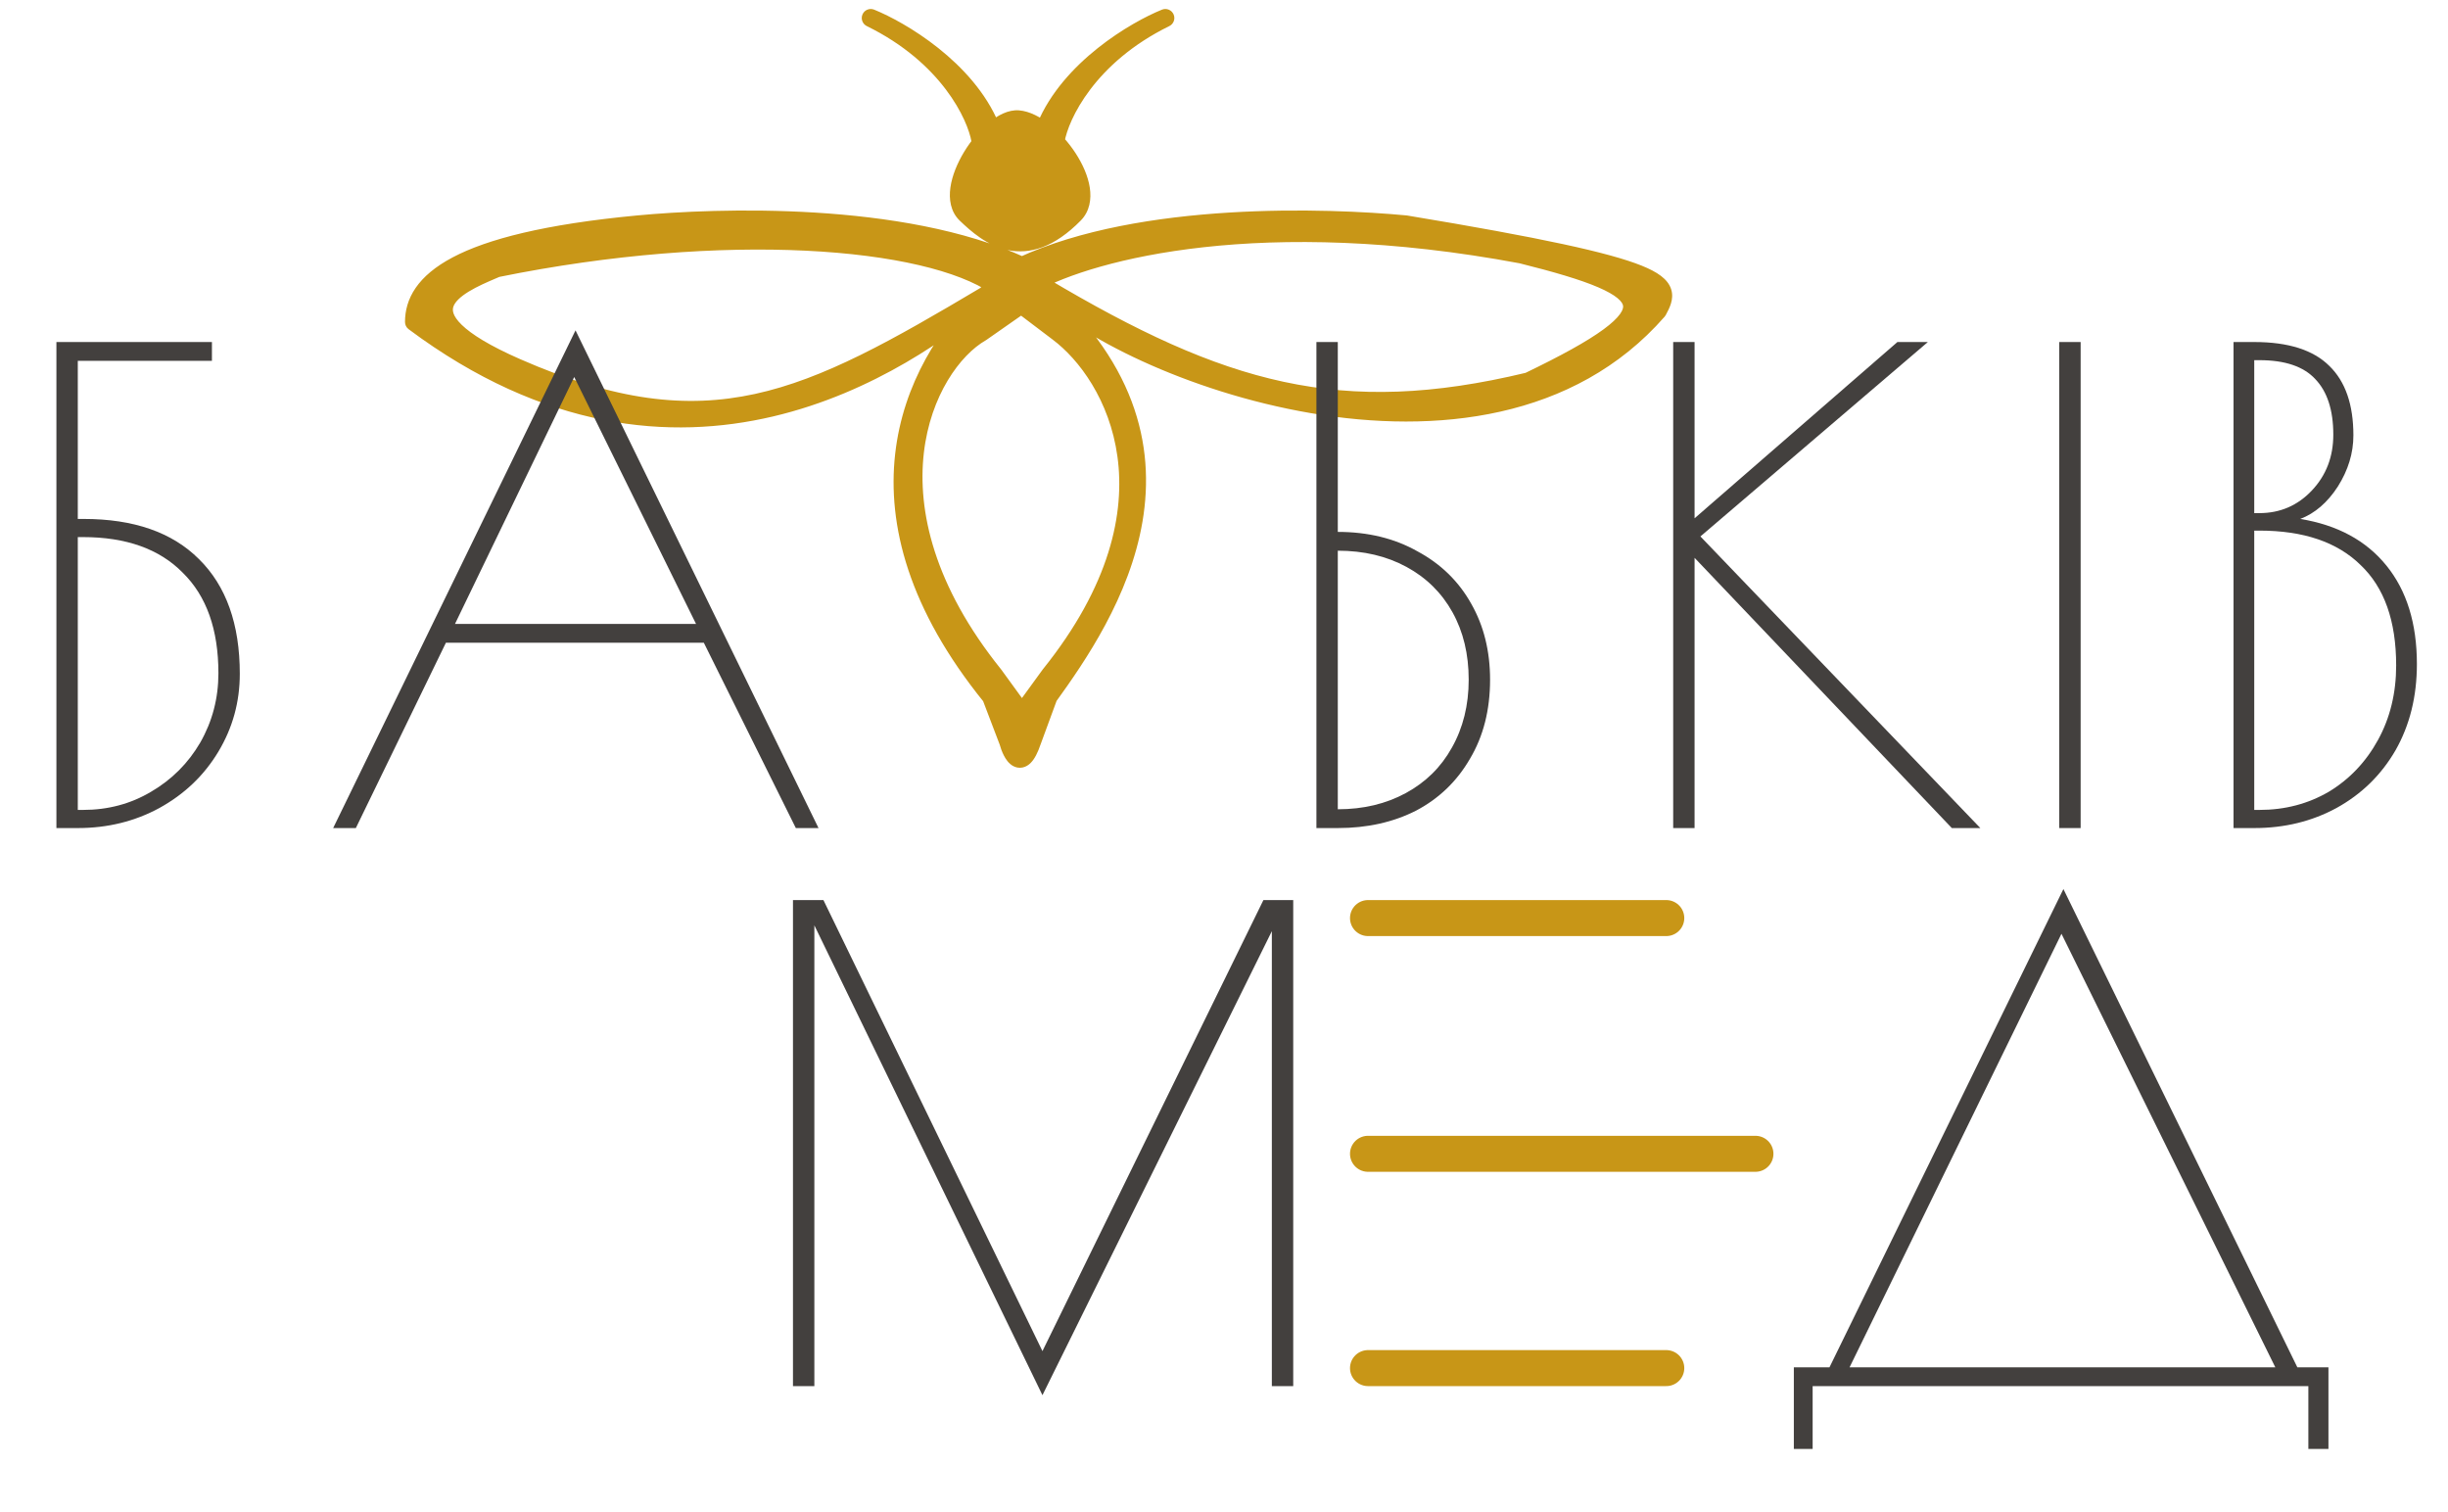 <svg width="136" height="84" viewBox="0 0 136 84" fill="none" xmlns="http://www.w3.org/2000/svg">
<path fill-rule="evenodd" clip-rule="evenodd" d="M58.65 7.798C58.886 6.411 60.436 3.11 64.742 1C63.085 1.669 59.434 3.816 58.089 7.055L58.65 7.798ZM59.686 11.9C56.906 14.73 54.903 13.079 53.669 11.9C52.245 10.538 54.97 6.489 56.581 6.629C58.382 6.786 61.096 10.465 59.686 11.9ZM84.532 14.139C70.168 11.451 60.72 13.884 57.339 15.75L56.964 15.372L56.893 15.75H57.339C67.911 24.681 61.506 34.193 58.252 38.703L57.339 41.187C56.747 42.933 56.204 41.914 56.007 41.187L55.059 38.703C46.819 28.541 50.509 20.512 54.772 16.395C54.961 16.212 55.152 16.037 55.342 15.87C51.485 13.232 40.309 12.314 27.595 14.901C27.524 14.932 27.45 14.963 27.373 14.996C25.416 15.833 21.791 17.382 28.701 20.411C39.419 25.108 44.854 22.293 54.772 16.395C50.442 20.023 37.825 28.951 23 17.887C23 15.75 25.208 13.434 35.447 12.466C39.817 12.053 50.08 11.687 56.775 14.77C63.469 11.687 73.732 12.053 78.102 12.466C93.04 14.943 92.93 15.733 92.102 17.263C82.397 28.369 62.059 20.471 57.931 15.896C67.85 21.795 74.439 23.711 84.92 21.187C93.073 17.263 92.216 16.059 84.532 14.139ZM48.375 1C52.681 3.11 54.231 6.411 54.467 7.798L55.028 7.055C53.682 3.816 50.032 1.669 48.375 1ZM54.518 18.47C51.348 20.281 47.613 28.02 55.222 37.492L56.775 39.627L58.328 37.492C65.937 28.02 61.894 20.799 58.788 18.47L56.739 16.917L54.518 18.47Z" fill="#C89617"/>
<path d="M64.742 1L64.962 1.449C65.203 1.331 65.308 1.042 65.198 0.796C65.089 0.551 64.804 0.436 64.555 0.536L64.742 1ZM58.65 7.798L58.251 8.099C58.371 8.258 58.574 8.331 58.768 8.284C58.962 8.236 59.109 8.078 59.142 7.882L58.65 7.798ZM58.089 7.055L57.627 6.863C57.559 7.027 57.583 7.214 57.69 7.356L58.089 7.055ZM53.669 11.9L54.014 11.538L54.014 11.538L53.669 11.9ZM59.686 11.9L60.043 12.25L59.686 11.9ZM56.581 6.629L56.537 7.127L56.581 6.629ZM84.532 14.139L84.653 13.654C84.644 13.651 84.634 13.649 84.624 13.647L84.532 14.139ZM56.964 15.372L57.319 15.02C57.188 14.888 56.995 14.839 56.817 14.894C56.639 14.948 56.507 15.097 56.472 15.28L56.964 15.372ZM56.893 15.75L56.401 15.658C56.374 15.805 56.413 15.955 56.508 16.07C56.603 16.184 56.744 16.25 56.893 16.25V15.75ZM58.252 38.703L57.846 38.41C57.82 38.447 57.798 38.487 57.782 38.53L58.252 38.703ZM57.339 41.187L56.869 41.014L56.865 41.026L57.339 41.187ZM56.007 41.187L56.489 41.056C56.485 41.04 56.48 41.024 56.474 41.009L56.007 41.187ZM55.059 38.703L55.527 38.524C55.508 38.475 55.481 38.429 55.448 38.388L55.059 38.703ZM54.772 16.395L55.119 16.755L54.772 16.395ZM55.342 15.87L55.672 16.245C55.788 16.144 55.851 15.994 55.842 15.839C55.832 15.685 55.752 15.544 55.624 15.457L55.342 15.87ZM27.595 14.901L27.496 14.411C27.462 14.418 27.429 14.428 27.397 14.442L27.595 14.901ZM27.373 14.996L27.177 14.536H27.177L27.373 14.996ZM28.701 20.411L28.501 20.869H28.501L28.701 20.411ZM23 17.887L22.5 17.887C22.5 18.045 22.575 18.194 22.701 18.288L23 17.887ZM35.447 12.466L35.4 11.968H35.4L35.447 12.466ZM56.775 14.77L56.566 15.224C56.698 15.285 56.851 15.285 56.984 15.224L56.775 14.77ZM78.102 12.466L78.184 11.973C78.172 11.971 78.16 11.969 78.149 11.968L78.102 12.466ZM92.102 17.263L92.479 17.592C92.503 17.564 92.524 17.534 92.542 17.501L92.102 17.263ZM57.931 15.896L58.187 15.467C57.974 15.34 57.701 15.388 57.545 15.579C57.388 15.771 57.394 16.048 57.56 16.231L57.931 15.896ZM84.92 21.187L85.037 21.673C85.072 21.665 85.105 21.653 85.137 21.638L84.92 21.187ZM54.467 7.798L53.974 7.882C54.008 8.078 54.155 8.236 54.349 8.284C54.543 8.331 54.746 8.258 54.867 8.099L54.467 7.798ZM48.375 1L48.562 0.536C48.313 0.436 48.028 0.551 47.919 0.796C47.809 1.042 47.914 1.331 48.155 1.449L48.375 1ZM55.028 7.055L55.427 7.356C55.534 7.214 55.558 7.027 55.49 6.863L55.028 7.055ZM55.222 37.492L55.627 37.198C55.622 37.192 55.617 37.185 55.612 37.179L55.222 37.492ZM54.518 18.47L54.766 18.904C54.779 18.896 54.792 18.888 54.804 18.88L54.518 18.47ZM56.775 39.627L56.371 39.922C56.465 40.051 56.615 40.127 56.775 40.127C56.935 40.127 57.085 40.051 57.179 39.922L56.775 39.627ZM58.328 37.492L57.938 37.179C57.933 37.185 57.928 37.192 57.923 37.198L58.328 37.492ZM58.788 18.47L58.486 18.868L58.488 18.87L58.788 18.47ZM56.739 16.917L57.041 16.518C56.868 16.387 56.631 16.383 56.453 16.507L56.739 16.917ZM64.522 0.551C60.076 2.73 58.421 6.164 58.157 7.714L59.142 7.882C59.352 6.658 60.797 3.49 64.962 1.449L64.522 0.551ZM58.551 7.247C59.179 5.734 60.359 4.451 61.61 3.455C62.859 2.46 64.144 1.781 64.929 1.464L64.555 0.536C63.683 0.888 62.314 1.616 60.987 2.672C59.663 3.727 58.344 5.137 57.627 6.863L58.551 7.247ZM59.049 7.497L58.488 6.754L57.69 7.356L58.251 8.099L59.049 7.497ZM53.323 12.261C53.938 12.849 54.839 13.655 55.997 13.893C57.21 14.143 58.57 13.75 60.043 12.25L59.33 11.549C58.022 12.88 56.99 13.077 56.198 12.914C55.351 12.739 54.633 12.13 54.014 11.538L53.323 12.261ZM56.624 6.131C56.02 6.078 55.416 6.412 54.927 6.817C54.417 7.239 53.935 7.82 53.559 8.442C53.184 9.062 52.894 9.756 52.801 10.412C52.709 11.064 52.804 11.765 53.323 12.261L54.014 11.538C53.821 11.354 53.723 11.038 53.792 10.552C53.86 10.07 54.085 9.505 54.415 8.96C54.743 8.417 55.155 7.927 55.565 7.587C55.995 7.23 56.336 7.11 56.537 7.127L56.624 6.131ZM60.043 12.25C60.543 11.741 60.642 11.061 60.543 10.417C60.445 9.776 60.145 9.11 59.757 8.513C59.366 7.912 58.867 7.352 58.337 6.927C57.817 6.51 57.216 6.183 56.624 6.131L56.537 7.127C56.846 7.154 57.26 7.345 57.711 7.707C58.152 8.061 58.581 8.539 58.918 9.058C59.258 9.579 59.484 10.112 59.555 10.569C59.624 11.023 59.535 11.341 59.33 11.549L60.043 12.25ZM57.581 16.188C60.831 14.393 70.153 11.957 84.44 14.63L84.624 13.647C70.183 10.945 60.608 13.374 57.097 15.313L57.581 16.188ZM56.609 15.724L56.984 16.102L57.694 15.399L57.319 15.02L56.609 15.724ZM57.384 15.842L57.455 15.464L56.472 15.28L56.401 15.658L57.384 15.842ZM57.339 15.25H56.893V16.25H57.339V15.25ZM58.657 38.995C60.283 36.742 62.765 33.152 63.473 28.968C63.829 26.864 63.738 24.606 62.867 22.294C61.997 19.983 60.358 17.646 57.661 15.368L57.016 16.132C59.606 18.32 61.131 20.521 61.931 22.646C62.731 24.77 62.818 26.846 62.487 28.801C61.822 32.732 59.475 36.153 57.846 38.41L58.657 38.995ZM57.808 41.359L58.721 38.875L57.782 38.53L56.87 41.014L57.808 41.359ZM55.524 41.318C55.58 41.523 55.662 41.758 55.77 41.968C55.868 42.158 56.03 42.415 56.286 42.554C56.43 42.632 56.61 42.675 56.807 42.636C56.996 42.599 57.148 42.495 57.264 42.377C57.484 42.155 57.658 41.801 57.812 41.347L56.865 41.026C56.797 41.228 56.733 41.378 56.676 41.487C56.618 41.598 56.575 41.652 56.553 41.674C56.532 41.695 56.55 41.668 56.611 41.656C56.68 41.642 56.736 41.66 56.763 41.675C56.782 41.685 56.775 41.687 56.748 41.654C56.723 41.623 56.693 41.575 56.659 41.51C56.592 41.379 56.532 41.214 56.489 41.056L55.524 41.318ZM54.592 38.881L55.539 41.365L56.474 41.009L55.527 38.524L54.592 38.881ZM54.425 16.035C52.233 18.152 50.171 21.29 49.73 25.226C49.287 29.176 50.484 33.853 54.671 39.017L55.448 38.388C51.395 33.39 50.316 28.972 50.724 25.338C51.133 21.69 53.048 18.755 55.119 16.755L54.425 16.035ZM55.013 15.494C54.816 15.666 54.62 15.847 54.425 16.035L55.119 16.755C55.303 16.577 55.487 16.407 55.672 16.245L55.013 15.494ZM27.695 15.391C34.015 14.105 39.946 13.692 44.766 13.926C47.176 14.043 49.301 14.321 51.054 14.729C52.814 15.139 54.168 15.673 55.06 16.282L55.624 15.457C54.588 14.748 53.098 14.178 51.281 13.755C49.456 13.33 47.269 13.046 44.814 12.927C39.904 12.689 33.89 13.11 27.496 14.411L27.695 15.391ZM27.57 15.456C27.646 15.423 27.722 15.391 27.794 15.36L27.397 14.442C27.327 14.472 27.254 14.504 27.177 14.536L27.57 15.456ZM28.902 19.953C27.191 19.203 26.188 18.567 25.652 18.046C25.125 17.534 25.126 17.221 25.187 17.038C25.271 16.783 25.554 16.496 26.044 16.196C26.515 15.908 27.074 15.668 27.57 15.456L27.177 14.536C26.694 14.743 26.066 15.01 25.522 15.343C24.998 15.663 24.44 16.11 24.237 16.725C24.01 17.412 24.279 18.107 24.955 18.763C25.621 19.411 26.756 20.104 28.501 20.869L28.902 19.953ZM54.517 15.965C49.544 18.922 45.775 21.054 41.93 21.887C38.12 22.713 34.191 22.271 28.902 19.953L28.501 20.869C33.929 23.248 38.076 23.747 42.142 22.865C46.174 21.991 50.082 19.766 55.028 16.825L54.517 15.965ZM22.701 18.288C30.237 23.913 37.25 24.472 42.936 23.137C48.596 21.808 52.905 18.611 55.093 16.778L54.451 16.012C52.309 17.806 48.144 20.887 42.707 22.164C37.295 23.434 30.588 22.926 23.299 17.487L22.701 18.288ZM35.4 11.968C30.262 12.454 27.07 13.282 25.15 14.296C24.185 14.806 23.518 15.374 23.093 15.991C22.664 16.614 22.5 17.26 22.5 17.887L23.5 17.887C23.5 17.446 23.612 17.001 23.917 16.558C24.226 16.11 24.751 15.638 25.617 15.18C27.361 14.26 30.394 13.446 35.495 12.964L35.4 11.968ZM56.984 14.316C53.553 12.736 49.242 12.052 45.27 11.808C41.289 11.564 37.604 11.76 35.4 11.968L35.495 12.964C37.661 12.759 41.292 12.566 45.209 12.806C49.134 13.047 53.301 13.721 56.566 15.224L56.984 14.316ZM78.149 11.968C75.945 11.76 72.26 11.564 68.279 11.808C64.307 12.052 59.996 12.736 56.566 14.316L56.984 15.224C60.248 13.721 64.416 13.047 68.341 12.806C72.257 12.566 75.889 12.759 78.055 12.964L78.149 11.968ZM92.542 17.501C92.644 17.312 92.76 17.092 92.829 16.866C92.901 16.63 92.935 16.354 92.84 16.062C92.656 15.497 92.072 15.106 91.201 14.756C89.403 14.033 85.636 13.208 78.184 11.973L78.02 12.959C85.505 14.2 89.153 15.01 90.828 15.684C91.693 16.032 91.859 16.28 91.889 16.371C91.901 16.407 91.907 16.462 91.873 16.573C91.837 16.692 91.767 16.831 91.663 17.025L92.542 17.501ZM57.56 16.231C58.66 17.45 60.777 18.836 63.439 20.056C66.114 21.283 69.388 22.366 72.841 22.953C79.726 24.123 87.457 23.338 92.479 17.592L91.726 16.934C87.042 22.294 79.752 23.113 73.009 21.967C69.649 21.396 66.458 20.341 63.856 19.147C61.239 17.947 59.267 16.63 58.303 15.562L57.56 16.231ZM84.803 20.701C79.618 21.949 75.428 22.093 71.319 21.211C67.201 20.327 63.129 18.406 58.187 15.467L57.676 16.326C62.652 19.285 66.834 21.271 71.11 22.189C75.396 23.109 79.741 22.948 85.037 21.673L84.803 20.701ZM84.411 14.624C86.331 15.104 87.791 15.531 88.784 15.958C89.281 16.171 89.633 16.373 89.863 16.563C90.092 16.753 90.157 16.895 90.171 16.986C90.184 17.072 90.167 17.215 90 17.447C89.831 17.682 89.538 17.964 89.084 18.297C88.177 18.963 86.738 19.757 84.703 20.737L85.137 21.638C87.179 20.655 88.69 19.827 89.676 19.103C90.168 18.742 90.556 18.387 90.812 18.031C91.071 17.67 91.224 17.267 91.159 16.837C91.095 16.412 90.835 16.07 90.5 15.793C90.165 15.516 89.715 15.269 89.178 15.039C88.105 14.577 86.575 14.134 84.653 13.654L84.411 14.624ZM54.96 7.714C54.696 6.164 53.041 2.73 48.595 0.551L48.155 1.449C52.32 3.49 53.766 6.658 53.974 7.882L54.96 7.714ZM54.629 6.754L54.068 7.497L54.867 8.099L55.427 7.356L54.629 6.754ZM48.188 1.464C48.974 1.781 50.258 2.46 51.507 3.455C52.758 4.451 53.938 5.734 54.566 7.247L55.49 6.863C54.773 5.137 53.455 3.727 52.13 2.672C50.803 1.616 49.434 0.888 48.562 0.536L48.188 1.464ZM55.612 37.179C48.146 27.885 51.927 20.526 54.766 18.904L54.27 18.036C50.768 20.037 47.08 28.155 54.832 37.805L55.612 37.179ZM57.179 39.333L55.627 37.198L54.818 37.786L56.371 39.922L57.179 39.333ZM57.923 37.198L56.371 39.333L57.179 39.922L58.732 37.786L57.923 37.198ZM58.488 18.87C59.942 19.96 61.652 22.231 62.081 25.37C62.507 28.491 61.673 32.53 57.938 37.179L58.718 37.805C62.592 32.982 63.541 28.674 63.072 25.235C62.605 21.813 60.741 19.309 59.088 18.07L58.488 18.87ZM56.437 17.315L58.486 18.868L59.09 18.071L57.041 16.518L56.437 17.315ZM54.804 18.88L57.026 17.327L56.453 16.507L54.232 18.06L54.804 18.88Z" fill="#C89617"/>
<path d="M3.134 19H11.774V20.044H4.322V28.828H4.646C7.43 28.828 9.566 29.572 11.054 31.06C12.566 32.548 13.322 34.672 13.322 37.432C13.322 38.992 12.926 40.432 12.134 41.752C11.342 43.072 10.25 44.116 8.858 44.884C7.49 45.628 5.978 46 4.322 46H3.134V19ZM4.61 44.992C6.002 44.992 7.262 44.656 8.39 43.984C9.542 43.312 10.454 42.4 11.126 41.248C11.798 40.072 12.134 38.788 12.134 37.396C12.134 34.972 11.474 33.112 10.154 31.816C8.858 30.496 7.01 29.836 4.61 29.836H4.322V44.992H4.61Z" fill="#43403E"/>
<path d="M45.473 46H44.213L39.101 35.704H24.773L19.769 46H18.509L31.973 18.352L45.473 46ZM38.669 34.66L31.901 20.944L25.277 34.66H38.669Z" fill="#43403E"/>
<path d="M114.403 19H115.591V46H114.403V19Z" fill="#43403E"/>
<path d="M124.084 19H125.236C127.132 19 128.524 19.444 129.412 20.332C130.3 21.196 130.744 22.48 130.744 24.184C130.744 25.168 130.456 26.116 129.88 27.028C129.304 27.916 128.608 28.516 127.792 28.828C129.856 29.164 131.452 30.028 132.58 31.42C133.708 32.812 134.272 34.636 134.272 36.892C134.272 38.692 133.876 40.288 133.084 41.68C132.292 43.048 131.2 44.116 129.808 44.884C128.44 45.628 126.916 46 125.236 46H124.084V19ZM125.524 28.504C126.676 28.504 127.648 28.084 128.44 27.244C129.232 26.404 129.628 25.372 129.628 24.148C129.628 22.78 129.292 21.748 128.62 21.052C127.972 20.356 126.94 20.008 125.524 20.008H125.236V28.504H125.524ZM125.524 44.992C126.94 44.992 128.224 44.656 129.376 43.984C130.528 43.288 131.44 42.328 132.112 41.104C132.784 39.88 133.12 38.5 133.12 36.964C133.12 34.492 132.46 32.632 131.14 31.384C129.844 30.112 127.972 29.476 125.524 29.476H125.236V44.992H125.524Z" fill="#43403E"/>
<path d="M71.846 50V77H70.658V51.728L57.914 77.504L45.242 51.404V77H44.054V50H45.746L57.914 75.056L70.19 50H71.846Z" fill="#43403E"/>
<path d="M99.658 75.956H101.638L114.634 49.388L127.63 75.956H129.358V80.492H128.242V77H100.702V80.492H99.658V75.956ZM126.406 75.956L114.526 51.872L102.754 75.956H126.406Z" fill="#43403E"/>
<line x1="76" y1="51" x2="92.571" y2="51" stroke="#C89617" stroke-width="2" stroke-linecap="round"/>
<line x1="76" y1="76" x2="92.571" y2="76" stroke="#C89617" stroke-width="2" stroke-linecap="round"/>
<line x1="76" y1="64.095" x2="97.524" y2="64.095" stroke="#C89617" stroke-width="2" stroke-linecap="round"/>
<path d="M73.134 19H74.322V29.548C76.002 29.548 77.478 29.908 78.75 30.628C80.046 31.324 81.042 32.296 81.738 33.544C82.434 34.768 82.782 36.172 82.782 37.756C82.782 39.436 82.41 40.9 81.666 42.148C80.946 43.396 79.95 44.356 78.678 45.028C77.406 45.676 75.954 46 74.322 46H73.134V19ZM74.322 44.956C75.738 44.956 76.998 44.656 78.102 44.056C79.206 43.456 80.058 42.616 80.658 41.536C81.282 40.432 81.594 39.172 81.594 37.756C81.594 36.34 81.294 35.092 80.694 34.012C80.094 32.932 79.242 32.092 78.138 31.492C77.034 30.892 75.762 30.592 74.322 30.592V44.956Z" fill="#43403E"/>
<path d="M108.435 46L94.143 30.988V46H92.955V19H94.143V28.792L105.411 19H107.103L94.467 29.8L110.019 46H108.435Z" fill="#43403E"/>
</svg>
